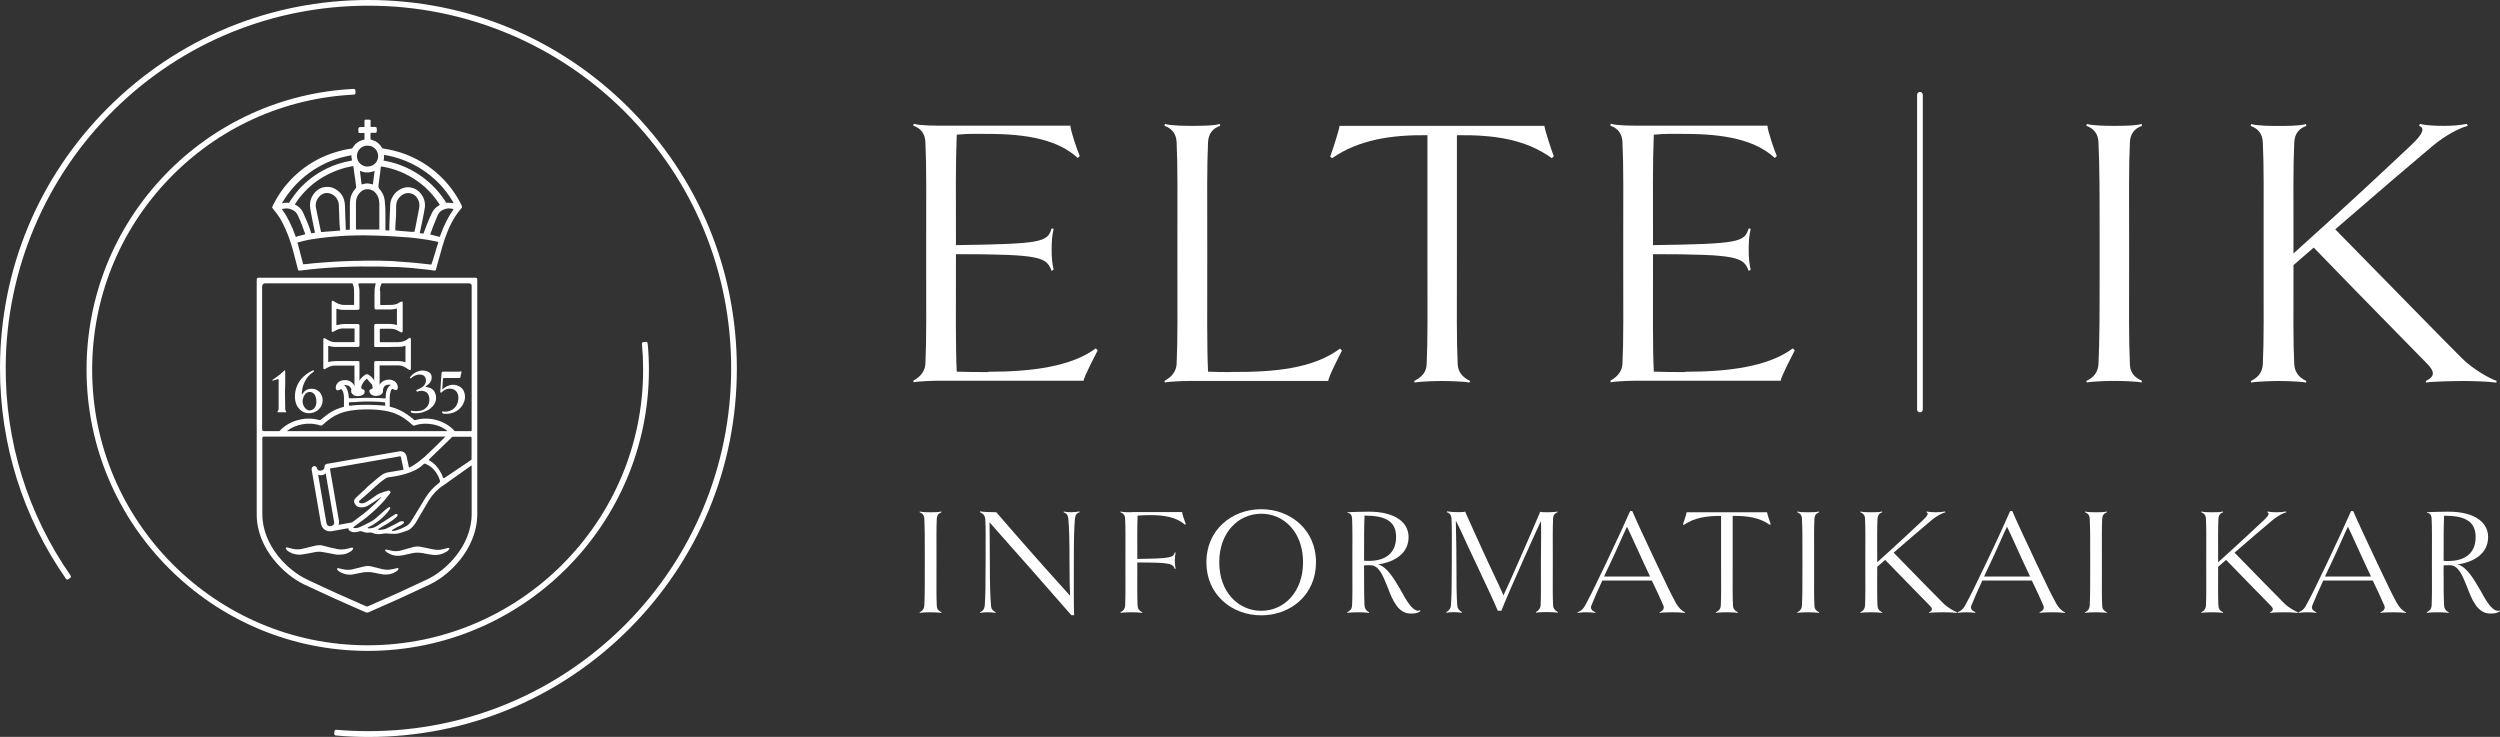 <?xml version="1.0" encoding="UTF-8"?><svg xmlns="http://www.w3.org/2000/svg" viewBox="0 0 254.46 75"><rect x="0" y="0" width="254.46" height="75" fill="#333333" stroke="none"/><defs><style>.d{fill:#fff;}</style></defs><g id="a"/><g id="b"><g id="c"><g><path class="d" d="M66.05,37.64c0-.9-.04-1.8-.13-2.69,0-.09-.09-.16-.18-.15l-.25,.02c-.09,0-.15,.09-.15,.18,.08,.87,.12,1.76,.12,2.64,0,15.46-12.58,28.04-28.04,28.04s-28.04-12.58-28.04-28.04c0-7.28,2.77-14.17,7.81-19.42,4.98-5.19,11.67-8.24,18.84-8.59,.09,0,.16-.08,.15-.17v-.25c-.01-.09-.09-.16-.18-.16-7.31,.36-14.14,3.47-19.22,8.76-5.14,5.35-7.97,12.39-7.97,19.82,0,15.78,12.84,28.62,28.62,28.62s28.62-12.84,28.62-28.62Z"/><path class="d" d="M37.5,0C27.48,0,18.07,3.9,10.98,10.98,3.9,18.07,0,27.48,0,37.5c0,7.72,2.32,15.12,6.72,21.42,.05,.08,.16,.09,.23,.04l.2-.14c.07-.05,.09-.15,.04-.23C2.82,52.32,.53,44.95,.58,37.27c.06-9.86,4.09-19.32,11.14-26.2C18.66,4.29,27.81,.57,37.53,.58c9.79,0,19.16,3.89,26.08,10.81,7,7,10.85,16.33,10.81,26.24-.03,9.76-3.91,19.08-10.81,25.98-6.97,6.97-16.25,10.81-26.11,10.81-1.09,0-2.19-.05-3.28-.14-.09,0-.17,.06-.18,.15l-.02,.25c0,.09,.06,.17,.15,.18,1.1,.1,2.22,.15,3.33,.15,10.02,0,19.43-3.9,26.52-10.98,7.08-7.08,10.98-16.5,10.98-26.52s-3.9-19.43-10.98-26.52C56.93,3.9,47.52,0,37.5,0Z"/><path class="d" d="M37.04,14.22s-.07,.02-.11,.03c-.05,.01-.1,.03-.14,.04-.33,.11-.62,.33-.8,.61-.04,.04-.06,.07-.07,.11-.04,.07-.11,.12-.19,.12-.05,0-.09,.02-.13,.02-.04,0-.08,.02-.13,.02-.34,.05-.7,.14-1.12,.26-1.64,.46-3.16,1.32-4.39,2.5-.87,.83-1.59,1.8-2.14,2.9-.02,.03-.03,.07-.05,.1-.01,.03-.03,.07-.04,.09-.04,.06-.03,.14,.02,.19,.04,.05,.08,.09,.11,.13l.1,.13c.14,.17,.32,.39,.47,.64,.14,.21,.27,.45,.41,.74,.37,.76,.64,1.47,.84,2.15,.1,.31,.18,.63,.26,.94,.04,.14,.07,.28,.11,.42,.05,.18,.09,.36,.14,.54,.05,.18,.09,.36,.14,.55,.02,.05,.05,.09,.13,.1l.94-.11c.2-.03,.38-.05,.58-.06l.47-.05c.2-.02,.41-.03,.63-.05l.72-.05c.31-.02,.61-.03,.89-.05h.04c.26-.02,.51-.03,.77-.03,.78-.02,1.6-.04,2.38-.02,.24,0,.48,0,.73,0,.33,0,.66,.01,.98,.03,.16,0,.33,.01,.49,.02,.07,0,.13,0,.2,0,.07,0,.13,0,.2,0l.77,.05,.81,.06c.14,.02,.28,.03,.43,.05l.9,.09,.83,.11h.05s.06-.03,.08-.05c.03-.03,.03-.06,.03-.08,.04-.14,.08-.28,.11-.42,.04-.14,.08-.28,.12-.43l.02-.06c.03-.11,.05-.22,.09-.32,0-.04,.02-.07,.03-.1,.01-.04,.02-.07,.03-.11,.15-.56,.31-1.13,.5-1.68,.19-.55,.4-1.07,.66-1.57,.28-.55,.6-1.03,.97-1.46l.03-.03c.1-.08,.1-.21,.05-.3v-.02c-1.43-2.95-4.21-5.08-7.45-5.7-.17-.03-.35-.06-.53-.09h-.01c-.06,0-.11-.04-.13-.09v-.02h-.02s0-.03-.02-.04c-.2-.35-.54-.61-.96-.72-.04-.01-.08-.03-.13-.04v-.02s-.02-.03-.02-.03c-.02-.2-.02-.39,0-.58v-.04h.01l.02-.02s.03,0,.04,0h.25s.07,0,.1,0c.03,0,.06,0,.09,0,.06,0,.1-.05,.1-.09l.02-.08c.02-.11,0-.2-.01-.3h0c0-.07-.04-.1-.09-.11-.04-.02-.08-.02-.11-.02h-.27s-.09,0-.13,0l-.02-.02s0-.03,0-.04v-.61l-.02-.02s-.04-.05-.09-.05h-.38c-.06,0-.13,.01-.13,.12v.56h0s0,.04-.01,.06h-.01s-.03,.01-.04,.01h-.25c-.06,0-.14,0-.2,.02-.04,0-.1,.06-.1,.09-.03,.13-.03,.28,0,.42,.01,.02,.04,.08,.11,.08h.48s.02,0,.02,0v.64s-.01,.02-.02,.03Zm-.28,5.27c.13-.11,.28-.19,.46-.22,.05,0,.11-.01,.17-.01,.1,0,.22,.01,.32,.04,.14,.04,.27,.11,.38,.2,.24,.21,.42,.51,.47,.81,.03,.15,.05,.3,.05,.46v2.59s0,0-.02,0h-2.36s0,0,0-.02v-2.71c0-.17,.02-.31,.06-.43,.07-.26,.24-.52,.47-.72Zm-.13-2.1c.1,.04,.19,.07,.31,.11,.34,.09,.71,.07,1.06-.06l.13-.04c-.03,.16-.05,.3-.06,.45-.02,.21-.05,.43-.08,.65,0,.09-.01,.17-.03,.27l-.43-.09s-.1-.01-.15-.01-.11,0-.17,.01l-.35,.08s-.03,0-.05,0h-.01l-.08-.65c-.02-.22-.05-.44-.08-.66,0-.02,0-.04,0-.05Zm-.68-.47h.01s0,0,.01,.02v.06c.03,.1,.04,.21,.05,.32,.01,.1,.02,.19,.04,.3,.02,.11,.03,.22,.05,.33,.02,.11,.03,.22,.05,.33l.09,.76s0,.09-.03,.12h-.01s-.04,.06-.07,.09c-.28,.31-.46,.71-.5,1.13-.03,.2-.03,.39-.03,.59v2.41l-.4,.02s-.02-.01-.02-.07c0-.06,0-.1,0-.16l-.05-1.27c0-.34-.02-.68-.03-1.02-.02-.18-.03-.33-.08-.5-.08-.33-.26-.63-.5-.84-.12-.12-.28-.24-.44-.32-.28-.16-.61-.22-.93-.19-.44,.03-.84,.24-1.13,.59-.23,.26-.38,.56-.44,.87-.04,.21-.05,.4-.03,.56,.02,.2,.05,.41,.09,.6,.12,.66,.26,1.33,.4,1.98h0v.02l.02,.02h-.01s-.04,.03-.07,.03l-.28,.05h-.03s-.04-.1-.05-.16c-.18-.57-.42-1.16-.72-1.82l-.14-.28c-.15-.26-.39-.49-.67-.63l-.05-.03s-.03-.03-.04-.02c0,0,0,0,.02-.03,.58-.92,1.35-1.73,2.22-2.35,.89-.63,1.87-1.08,2.91-1.36,.24-.06,.52-.12,.82-.17Zm-1.33,6.39v.14s0,.02-.03,.02l-1.9,.15s0,0-.01-.02c0,0,0-.02-.01-.04,0-.02,0-.04-.02-.06l-.06-.28c-.12-.55-.23-1.08-.34-1.62-.02-.08-.03-.17-.05-.25-.02-.08-.03-.16-.05-.24-.07-.41,.07-.83,.39-1.14,.07-.08,.16-.14,.26-.2,.21-.13,.49-.16,.74-.09,.45,.12,.79,.46,.91,.93,.03,.1,.04,.22,.04,.32,.02,.4,.03,.81,.05,1.39,0,.22,.03,.61,.06,.98Zm1.19-6.97h0Zm-7.11,4.34c1.41-2.43,3.78-4.17,6.5-4.76,.12-.03,.26-.06,.4-.09,.03,0,.06-.01,.09-.01,.03,0,.05,0,.08-.01v.03c0,.15,.02,.3,.05,.43v.07s-.04,0-.06,.01c-.03,0-.06,0-.08,.02-.81,.14-1.6,.39-2.33,.74-1.16,.55-2.16,1.3-2.99,2.24-.27,.32-.53,.66-.8,1.07-.03,.06-.08,.14-.12,.19v.02s-.04,.02-.06,.02l-.18-.02h0c-.15,0-.32,0-.48,.07v-.02Zm1.49,3.42s-.02,0-.04,.01c-.02,0-.03,0-.05,.01h0s0-.02,0-.03c0-.02,0-.04-.02-.05-.15-.45-.35-.92-.62-1.48-.19-.39-.43-.8-.72-1.2l-.04-.08h0c.29-.08,.55-.09,.8-.02,.09,.03,.19,.07,.3,.12,.22,.1,.39,.28,.49,.49,.17,.36,.34,.73,.47,1.11,.05,.13,.09,.26,.14,.38,.05,.13,.09,.25,.14,.38,.01,.03,.02,.06,.03,.09-.03,.02-.05,.03-.08,.04l-.79,.2Zm14.42,.58l-.04,.13c-.06,.18-.12,.35-.17,.54-.03,.11-.06,.22-.1,.34-.03,.11-.07,.22-.1,.34l-.28,.87h0c-.02,.05-.08,.03-.13,.02l-1.36-.15c-.11,0-.22-.02-.33-.03-.11-.01-.22-.02-.33-.03l-1.53-.11-.14-.02c-.17,0-.35-.01-.52-.02-.34-.01-.7-.03-1.04-.03-.22,0-.44,0-.67,0-.22,0-.44,0-.67,0h0c-.28,0-.55,.01-.82,.02-.27,0-.54,0-.82,.02-.28,0-.56,.02-.83,.03l-.89,.05c-.26,.02-.51,.03-.75,.05l-1.11,.09-.57,.06-.52,.05s-.04,0-.04-.02c-.01-.04-.03-.1-.04-.16-.07-.25-.13-.51-.2-.77-.09-.35-.19-.7-.28-1.07-.03-.06-.04-.11-.06-.16,0,0,0,0,0-.02l.11-.04c.32-.09,.62-.17,.93-.23,.24-.05,.49-.09,.73-.12,.13-.02,.26-.04,.39-.06,.11-.02,.22-.03,.33-.04,.11-.01,.22-.02,.33-.04,.27-.03,.56-.06,.86-.09,.09,0,.17-.01,.26-.02,.08,0,.17,0,.26-.02,.09,0,.19-.01,.28-.02,.1,0,.19,0,.28-.02,.67-.03,1.35-.05,2.04-.05,.42,0,.83,.01,1.24,.03,.21,0,.42,.01,.63,.02,.22,0,.44,.01,.66,.03,.11,0,.21,.01,.32,.02l1.75,.12c.26,.02,.51,.05,.75,.08,.35,.05,.7,.09,1.05,.15h.03c.31,.07,.62,.12,.92,.18,.04,0,.07,.02,.1,.03,.03,.01,.06,.02,.1,.03,0,.02-.01,.04-.01,.05Zm-2.45-1.09h-.11c-.09,.01-.16,.01-.26,0l-1.51-.13h-.04v-.06c0-.24,0-.47,.02-.7,0-.09,.01-.17,.02-.26,0-.08,0-.17,.02-.25h0c.02-.39,.02-.77,.02-1.14,0-.11,.01-.2,.03-.31v-.04c.02-.12,.06-.24,.12-.35,.12-.21,.3-.4,.5-.53,.44-.28,1.03-.2,1.37,.17,.17,.21,.28,.43,.33,.66,.03,.18,.03,.34,0,.5-.03,.14-.06,.28-.08,.42-.03,.14-.05,.27-.08,.41-.04,.21-.08,.41-.12,.62-.04,.21-.08,.41-.12,.62l-.08,.33v.02Zm4-2.27s-.02,.03-.04,.05c-.23,.32-.45,.68-.65,1.08-.23,.45-.45,.95-.65,1.5,0,.03-.02,.05-.03,.08-.01,.02-.02,.05-.03,.07h-.04l-.88-.22h-.05s0-.04,.01-.05c0,0,0-.02,.01-.04,.18-.53,.41-1.11,.7-1.78,.02-.05,.05-.1,.07-.15,.01-.02,.02-.04,.03-.06,.1-.19,.25-.34,.44-.42,.26-.14,.53-.19,.79-.16h.02c.09,.02,.19,.03,.28,.06h0v.03Zm-7.1-5.03s0-.04,0-.05c.01-.07,.03-.17,.03-.27,0-.03,0-.06,0-.09,0-.04,0-.07,0-.11,0,0,0,0,.02,0,.15,.03,.32,.06,.5,.09,1.13,.24,2.25,.7,3.25,1.33,1.33,.84,2.45,1.99,3.23,3.33,.01,.04,.04,.08,.06,.11,0,.01,.02,.03,.02,.04v.02s0,0,0,0c-.15-.04-.31-.05-.47-.05-.05,0-.1,0-.15,0h-.08s-.05,0-.06-.02h0l-.02-.03c-1.28-2.06-3.38-3.56-5.73-4.12-.09-.02-.19-.04-.29-.06-.1-.02-.19-.04-.28-.06h-.05s0-.03,0-.04Zm-.54,2.72s0-.06,0-.09c.03-.26,.06-.51,.09-.75l.09-.64c0-.06,.02-.13,.02-.19l.02-.18s.01-.07,.02-.11c0-.03,0-.06,.02-.1,.06,0,.14,0,.24,.03,.28,.05,.56,.11,.81,.18,1.28,.37,2.43,1,3.43,1.89,.53,.49,.96,.98,1.31,1.5,.04,.06,.09,.12,.12,.18l.04,.06s.04,.06,.04,.06c0,0-.04,.03-.07,.05l-.04,.02c-.31,.18-.56,.45-.7,.76-.09,.18-.17,.35-.25,.54-.2,.45-.37,.92-.54,1.37-.01,.05-.04,.13-.07,.19h0l-.38-.06h0s.02-.08,.03-.13c.01-.06,.03-.12,.04-.18,.12-.56,.25-1.13,.35-1.7l.09-.51c.08-.47-.02-.94-.28-1.33-.11-.17-.22-.3-.33-.39-.23-.22-.55-.36-.89-.41-.34-.05-.7,.03-1.01,.21-.46,.24-.8,.68-.95,1.2-.03,.12-.05,.21-.05,.32,0,.14-.01,.28-.02,.42,0,.14,0,.27-.02,.41l-.05,1.34c0,.07,0,.13,0,.2,0,.07,0,.11,0,.18,0,0,0,.09-.01,.11h-.04l-.35-.02s0,0,0-.02v-1.46c0-.41,0-.83-.05-1.26,0-.22-.03-.42-.09-.63-.1-.34-.27-.63-.49-.85l-.03-.03s-.03-.05-.03-.08c0-.03,0-.05,0-.08Zm-1.13-4.19c.16,0,.33,.03,.47,.09l.03,.02s.05,.02,.08,.04c.51,.31,.67,.97,.37,1.46-.12,.2-.28,.34-.48,.42-.15,.07-.31,.1-.48,.1-.09,0-.16,0-.25-.03-.24-.07-.45-.21-.61-.42-.09-.14-.14-.25-.16-.36-.02-.09-.03-.18-.03-.27,0-.58,.48-1.05,1.06-1.05Z"/><path class="d" d="M34.97,57.95s-.07-.02-.1-.02c-.03,0-.07-.02-.1-.02l-.33-.08h-.06s-.08,.04-.08,.08h0v.03c.06,.08,.11,.15,.19,.2,.12,.09,.23,.15,.35,.19,.25,.11,.51,.16,.78,.16,.09,0,.18,0,.27-.02,.25-.05,.48-.09,.7-.14,.05,0,.11-.02,.16-.03,.11-.02,.23-.05,.36-.06,.32-.03,.6-.02,.84,.03,.14,.03,.27,.06,.41,.08,.13,.03,.27,.05,.41,.08,.16,.03,.3,.05,.46,.05,.19,0,.36-.03,.53-.06,.19-.04,.37-.12,.55-.24,.09-.06,.15-.11,.19-.16,.02-.02,.02-.04,.03-.06l.02-.02v-.12h-.09c-.09,.01-.21,.04-.34,.08-.15,.03-.3,.06-.46,.08-.24,.03-.48,.01-.72-.04l-1.23-.31c-.16-.03-.34-.03-.51,0-.13,.02-.25,.05-.37,.08-.15,.04-.3,.08-.45,.11-.15,.04-.3,.08-.46,.12-.3,.07-.62,.08-.94,.02Z"/><path class="d" d="M29.14,55.94c.08,.08,.16,.16,.26,.21,.21,.13,.44,.22,.68,.27,.22,.04,.38,.05,.55,.03,.14-.01,.27-.04,.4-.06,.07-.01,.13-.02,.2-.03,.29-.06,.58-.12,.87-.17,.2-.03,.38-.04,.54-.03,.17,.02,.34,.05,.5,.08,.15,.03,.31,.06,.46,.09,.12,.02,.25,.05,.38,.07,.14,.04,.3,.06,.48,.06,.14,0,.29-.01,.44-.03h.05c.27-.05,.52-.15,.77-.32,.06-.05,.13-.1,.17-.16,.02-.02,.02-.04,.03-.06l.02-.02v-.08l-.02-.02s-.03-.03-.07-.03c-.05,0-.1,0-.15,.02-.2,.06-.4,.11-.61,.14-.24,.04-.48,.04-.71,0l-.13-.03c-.25-.05-.51-.11-.76-.17-.18-.05-.43-.12-.67-.17-.17-.05-.35-.05-.55-.02-.17,.03-.34,.06-.51,.11-.3,.08-.62,.15-.95,.23-.34,.09-.72,.09-1.06,0-.16-.05-.31-.08-.44-.11-.05-.02-.11-.02-.15-.02-.02,0-.07,0-.07,.08v.02s.04,.07,.06,.09Z"/><path class="d" d="M39.19,56.03s.01,.02,.02,.03c.06,.07,.14,.14,.23,.2,.11,.06,.22,.12,.34,.17,.22,.09,.45,.14,.71,.14,.07,0,.15,0,.22-.01,.05,0,.1-.02,.14-.02,.05,0,.1-.02,.15-.02,.15-.03,.3-.07,.45-.1,.15-.03,.3-.07,.45-.1,.34-.08,.71-.09,1.09-.03,.17,.04,.33,.07,.5,.1,.08,.01,.16,.03,.24,.04h.04c.17,.04,.33,.06,.51,.06s.33-.02,.5-.06c.21-.04,.44-.14,.68-.28,.09-.06,.17-.13,.26-.24h.01v-.02s.02-.02,.02-.04v-.02s-.04-.06-.08-.06c-.05,0-.1,0-.15,.02-.25,.08-.48,.12-.71,.17-.13,.01-.28,.01-.43,0-.21-.03-.43-.06-.62-.11l-.86-.18c-.32-.07-.63-.06-.91,.03-.15,.04-.29,.08-.43,.12-.14,.04-.28,.08-.43,.12-.17,.06-.36,.1-.56,.14-.19,.03-.39,.03-.58,0l-.52-.11c-.06-.02-.13-.03-.2-.03-.05,0-.08,.04-.08,.08v.03l.02,.02Z"/><path class="d" d="M30.36,41.49c.26,.37,.66,.58,1.1,.57,.31,0,.61-.11,.86-.29,.32-.23,.51-.6,.52-1,0-.2-.03-.4-.12-.57-.09-.21-.26-.4-.48-.51-.21-.11-.46-.14-.71-.11-.28,.03-.54,.2-.69,.44-.02,.04-.06,.06-.08,.09-.01,.01-.03,.02-.05,.02,0-.04,0-.06,0-.09,.02-.2,.05-.41,.09-.61,.11-.41,.31-.81,.58-1.13,.12-.15,.29-.29,.46-.4l.08-.06,.02-.02s.03-.08,0-.11c-.02-.02-.03-.02-.05-.02s-.05,0-.06,.02c-.44,.2-.83,.48-1.15,.84-.52,.61-.75,1.41-.63,2.21,.05,.26,.14,.51,.29,.72Zm.46-.83c.03-.17,.09-.34,.2-.48,.05-.08,.11-.14,.17-.18,.21-.15,.51-.14,.71,.03,.09,.08,.17,.18,.21,.31,.06,.15,.09,.29,.09,.44v.08c.02,.17-.03,.35-.08,.48-.05,.11-.11,.2-.2,.28-.11,.09-.23,.14-.37,.15-.15,.02-.29-.05-.4-.14-.06-.05-.11-.11-.15-.17-.11-.15-.18-.34-.2-.54,0-.08,0-.17,.02-.26Z"/><path class="d" d="M27.76,38.75s.05-.02,.06-.02l.38-.12,.09-.03s.05,.02,.05,.03c.02,.06,.02,.11,.02,.17v2.84c0,.09-.05,.18-.11,.26,0,.01-.01,.02-.02,.03,0,.03,.03,.05,.05,.05h.83s.04-.03,.03-.05c0-.02-.02-.03-.03-.05-.06-.06-.08-.14-.08-.21v-.05c0-.44-.02-.87-.02-1.32v-.55c.02-.4,.02-.78,.02-1.18v-.75s-.02-.05-.02-.08c0-.02-.03-.03-.05-.02-.05,.03-.08,.08-.12,.11-.12,.09-.23,.21-.35,.31-.15,.11-.31,.23-.46,.34-.09,.06-.17,.12-.26,.18l-.05,.05s.02,.06,.03,.06Z"/><path class="d" d="M44.87,39.96s.05,.02,.09-.02l.08-.08c.14-.14,.31-.23,.51-.28,.14-.03,.29-.03,.44,0,.29,.05,.52,.26,.61,.54,.03,.08,.05,.17,.05,.26,.02,.15,0,.31-.03,.46-.09,.48-.44,.86-.9,1-.2,.06-.41,.08-.61,.05l-.09-.02s-.03,.03-.03,.05c.02,.03,.02,.06,.03,.11l.05,.05s.05,.02,.06,.02c.26,.03,.51,.03,.75-.03,.54-.11,1-.46,1.26-.95,.2-.37,.25-.8,.11-1.2-.08-.25-.25-.46-.48-.58-.31-.18-.69-.23-1.04-.12-.18,.05-.35,.14-.51,.26-.05,.03-.08,.06-.11,.09l-.03,.03s-.07,.04-.06-.03c.01-.23,.05-.69,.06-.95,0-.03,0-.06,.02-.09,.02-.03,.05-.06,.08-.06h1.62s.06,0,.06-.09c.03-.17,.06-.32,.11-.48v-.02c.02-.06-.02-.08-.06-.08-.12,.03-.25,.03-.37,.03h-1.35c-.25,0-.23,0-.25,.23-.03,.2-.03,.38-.05,.58l-.06,1c0,.1-.02,.15-.02,.23,0,.05,.02,.08,.06,.09Z"/><path class="d" d="M41.76,38.49s.05,.03,.06,.02l.17-.14c.11-.08,.21-.14,.34-.18,.21-.08,.43-.09,.64-.03,.2,.05,.35,.23,.37,.43,.05,.23-.02,.46-.17,.63-.06,.08-.12,.14-.2,.18-.12,.09-.25,.15-.38,.21l-.18,.08s-.05,.05-.03,.08c.02,.02,.02,.05,.03,.06,.02,.03,.06,.05,.09,.03,.06-.03,.12-.05,.18-.06,.14-.03,.26-.03,.4,0,.25,.03,.46,.2,.55,.43,.03,.08,.05,.17,.06,.25,.02,.12,.02,.26,0,.38-.03,.32-.21,.61-.49,.78-.09,.06-.2,.11-.31,.14-.28,.08-.58,.09-.87,.05l-.18-.03s-.02,.02-.02,.03v.09s.02,.08,.06,.08l.23,.05c.29,.03,.6,0,.89-.08,.25-.08,.49-.18,.71-.32,.18-.14,.35-.29,.48-.49,.21-.32,.26-.74,.12-1.1-.06-.21-.21-.4-.41-.51-.09-.06-.21-.09-.32-.12-.08-.02-.17-.05-.25-.06l-.02-.02v-.02l.14-.09c.12-.08,.21-.18,.31-.29,.14-.18,.2-.41,.17-.64-.02-.17-.11-.32-.25-.41-.08-.05-.15-.09-.25-.12-.25-.08-.52-.09-.77-.02-.37,.09-.69,.32-.92,.63-.03,.05-.03,.08,.02,.12Z"/><path class="d" d="M26.13,28.48v23.88c0,3.54,2.89,6.21,4.83,7.13,2.61,1.23,3.68,1.7,5.46,2.48l.82,.36c.08,.03,.17,.03,.25,0l.61-.27c2.14-.94,2.8-1.23,5.65-2.57,1.41-.66,3.31-2.25,4.25-4.45,.36-.83,.58-1.75,.58-2.74V28.42c0-.09-.07-.15-.15-.15H26.28c-.09,0-.15,.07-.15,.21Zm21.87,16.1v2.18s-.04,.04-.04,.05c-.12,.08-.48,.34-.6,.41l-2.08,1.4-.09,.06s-.03,.02-.07-.03-.06-.11-.08-.17c-.06-.17-.09-.25-.19-.4-.27-.5-.61-.9-1.1-1.18-.1-.06-.15-.06,.03-.25l2.27-2.2h1.84c.06,0,.11,.05,.11,.11v.02Zm-6.96,8.51c-.05-.04-.11-.05-.17-.04-.07,0-.13,.03-.19,.05l-.47,.26-.84,.42c-.2,.1-.41,.13-.63,.15h-.22s-.03-.03-.03-.03c-.01-.05,.04-.07,.04-.07,.31-.18,.6-.37,.91-.54,.15-.1,.31-.19,.46-.3,.14-.09,.26-.2,.38-.3,.08-.07,.15-.14,.19-.23,.01-.03,.01-.07-.02-.1-.05-.06-.14-.07-.2-.03-.08,.06-.15,.1-.23,.14l-1.57,1.01c-.09,.06-.2,.12-.29,.17-.2,.1-.61,.18-.73,.1-.04-.03,.03-.07,.06-.09,.16-.08,.31-.16,.47-.24,.21-.14,.34-.24,.46-.32,.17-.11,.31-.24,.46-.37,.27-.24,.51-.5,.71-.78,.06-.07,.08-.12,.12-.19,.01-.03,.03-.1,0-.11-.05-.04-.12-.04-.18,0-.08,.06-.15,.11-.23,.17l-1.01,.89c-.06,.05-.12,.09-.18,.15-.15,.13-.37,.25-.54,.33l-.68,.34c-.29,.13-.42,.18-.5,.2s-.22,.03-.32,.02c-.03,0-.07-.01-.1-.02,0,0-.02-.03,0-.05,.01-.03,.04-.05,.06-.07l.37-.28c.34-.23,.66-.47,.98-.73,.64-.52,1.22-1.08,1.76-1.68,.12-.14,.11-.14,.23-.29,.13-.16,.33-.42,.33-.42,.13-.16-.03-.29-.16-.28-.03,0-.59,.17-.88,.28-.35,.15-.61,.4-1.01,.66-.11,.07-.41,.26-.53,.3-.42,.17-.72-.05-.52-.22,0,0,.51-.45,.7-.61,.29-.22,1.05-1.02,1.8-1.55,.24-.17,.33-.2,.59-.23,1.27-.16,2.32-.52,2.88-.89,.14-.09,.27-.18,.39-.29,.06-.05,.12-.11,.18-.16,.03-.04,.09-.04,.15-.01,.05,.01,.1,.04,.14,.05,.36,.18,.66,.42,.9,.76,.17,.23,.31,.49,.4,.76,.02,.03,.04,.08,.04,.11q.05,.17-.09,.27c-.55,.41-1.02,.93-1.39,1.52-.17,.28-.34,.57-.51,.85l-.71,1.16-.18,.29c-.17,.28-.38,.52-.68,.64-.2,.08-.32,.18-.53,.24-.13,.04-.27,.09-.41,.14-.06,.02-.35,.08-.39,0-.02-.04,.06-.07,.09-.09,.23-.12,.49-.3,.73-.4,.19-.09,.25-.14,.37-.24,.05-.07,.08-.14,.03-.19Zm-6.53-.03l-.93-5.37,7.15-1.25s.06,.02,.07,.06l.28,1.3c-.1,.03-.2,.05-.28,.06-.29,.05-1.23,.2-1.38,.23-.29,.07-.4,.16-.51,.22-.36,.22-1.05,.87-1.39,1.13-.11,.09-.32,.33-.43,.42-.34,.31-.88,.81-.96,.9-.18,.25-.06,.5,.14,.71s.57,.17,.62,.17c.15-.01,.27-.04,.42-.1,.2-.08,1.08-.68,1.31-.83l.12-.08c.05-.04,.08,0,.03,.04-.04,.04-.08,.08-.08,.08l-.08,.08c-.27,.29-.55,.56-.84,.81-.45,.42-.94,.8-1.44,1.16-.16,.13-.33,.25-.49,.37l-1.38,.25c.04-.09,.07-.24,.04-.36Zm-.58,.34c-.06,.08-.14,.13-.23,.15h-.05c-.2,.04-.38-.09-.42-.29l-.85-4.95c.06,.04,.13,.06,.2,.06,.05,0,.1,0,.15,0,.16-.02,.32-.08,.42-.2l.86,4.97c.02,.09,0,.19-.06,.27Zm2.04-13.18c.24,.11,.59,.16,.89,0,.16-.07,.26-.19,.26-.37,0-.08-.03-.14-.11-.19l-.16-.07c-.05-.02-.09-.1-.08-.19,0-.04,.03-.12,.05-.17,.11-.27,.28-.51,.52-.69h0l.52,.61c.03,.07,.04,.14,.06,.22,.03,.1-.01,.18-.08,.21-.01,0-.02,0-.03,.01-.01,0-.1,.04-.11,.05-.1,.06-.13,.15-.09,.26,.03,.11,.1,.2,.21,.28,.31,.18,.66,.14,.93,0,.03-.02,.09-.05,.12-.09,.07-.07,.11-.14,.11-.24,0-.04,0-.07,0-.1,0-.02,0-.04,0-.06,0-.07,.03-.14,.06-.21,.04-.12,.11-.2,.23-.26,.14-.07,.29-.09,.47-.05,.01,0,.03,0,.04,0v.03c-.12,.04-.2,.13-.28,.25-.02,.03-.04,.05-.05,.08-.01,.03-.02,.05-.04,.08-.08,.17-.13,.36-.14,.56,0,.11-.02,.26-.02,.38h-.09c-.43-.03-.79-.05-1.18-.05-.23,0-.47-.01-.7-.01h-.04l-1.1,.04s-.5,.01-.56,.01c-.06,0-.07-.03-.07-.05,0-.07-.01-.15-.02-.21-.02-.14-.05-.28-.08-.43l-.02-.05c-.03-.08-.05-.17-.09-.24-.06-.15-.17-.28-.31-.36,.15-.02,.29,0,.42,.04,.17,.07,.34,.23,.35,.39,0,.14-.02,.13-.02,.23,0,.17,.19,.3,.25,.33Zm3.26,.95c0,.11-.01,.13-.11,.12s-.43-.04-.62-.05c-.83-.05-1.25-.05-1.8-.03-.64,.02-1.02,.08-1.02,.08h-.12s-.05-.07-.05-.13c0-.06,0-.12,0-.17,0-.03,.02-.04,.05-.04s.62-.03,.62-.03c.09,0,.18-.01,.27-.02,.19-.01,.25-.02,.63-.03,.57,0,1.13,0,1.42,.02,.29,.02,.64,.06,.64,.06,.06,0,.06,.03,.06,.03,0,0,0,.17,0,.2Zm-1.85,.5c2.7,0,3.55,.73,4.24,1.27,.13,.1,.24,.22,.37,.32,.06,.06,.12,.08,.24,.04,1.16-.4,2.59-.08,3.32,.58-2.97,0-13.2,0-16.34,0,.78-.67,2.21-.98,3.37-.58,.11,.03,.17,.02,.24-.04,.12-.1,.24-.21,.37-.32,.67-.53,1.49-1.27,4.19-1.27Zm1.28-12.1c0-.18,.03-.36,.09-.51,0-.02,.02-.04,.03-.06,0-.02,.01-.03,.02-.05h0c.02-.05,.04-.1,.05-.11h8.92c.13,0,.24,.11,.24,.24v14.69c0,.1-.03,.11-.17,.11h-1.56c-.9-1.03-2.52-1.55-4.01-1.12-.05,.01-.1,0-.13-.03-.06-.05-.12-.11-.18-.16-.56-.43-1.14-.89-2.29-1.18,0-.04,0-.08,0-.09v-.88c0-.18,.03-.38,.09-.56,.01-.07,.04-.14,.08-.2,0,0,.02-.02,.03-.04,0,0,.01-.02,.02-.02,.01-.02,.06-.03,.08-.02l.09,.04s.08,.05,.11,.06c.03,.02,.07,.02,.11,.02,.12,0,.21-.08,.21-.21,0-.09,0-.18-.03-.28-.07-.23-.23-.4-.43-.48-.24-.11-.53-.12-.82-.03-.23,.07-.44,.23-.55,.43-.02,.02,0,.05-.02,.07v-2.01s1.95,0,1.95,0c.33,0,.57,.15,.79,.28,.06,.05,.13,.09,.19,.12,.02,.01,.12,.08,.15,.08,.03,0,.06-.02,.07-.03,.03-.03,.03-.07,.03-.08v-.15c.02-.86,0-2.35,0-2.93v-.02s-.05-.06-.07-.07c-.02,0-.05-.01-.1,.01,0,0-.2,.15-.23,.17-.21,.14-.45,.22-.73,.24-.15,.02-.3,.02-.45,.02h-1.23c-.05,0-.24,0-.29,0-.06,0-.06-.07-.06-.13v-1.16c0-.06,.02-.08,.08-.08h1.04c.26,0,.53,.07,.75,.21,.08,.05,.15,.08,.24,.13l.06,.03h.03s.1,0,.12-.06c.01-.04,.01-.14,.01-.16v-2.83c0-.08-.06-.1-.1-.09-.02,0-.08,.02-.08,.02-.08,.03-.16,.08-.24,.13-.2,.13-.44,.17-.68,.19-.23,.01-.46,.01-.69,.01,0,0-.35,0-.43,0s-.07-.03-.07-.1v-1.35Zm-2.15-.66s-.01-.04-.01-.07h1.74s-.01,.09-.02,.12c-.06,.21-.1,.46-.1,.83v1.55s0,.08,.04,.12c.04,.04,.1,.04,.2,.04h1.23c.14,.01,.3,0,.47-.03,.1-.01,.17-.03,.26-.06,.02,0,.03,0,.05,0,.01,0,.02,0,.03,0h0v1.66s-.02,0-.04,0c-.01,0-.03,0-.05-.01-.21-.06-.41-.09-.63-.09h-1.41c-.17,.02-.18,.05-.18,.24v2.01c0,.06,.05,.1,.1,.1h1.27l1.06-.02c.2,.01,.41-.01,.63-.08,.04-.01,.06-.02,.08-.03,.03-.01,.04,0,.04,.02,0,.03,0,.06,0,.09v1.55s-.01,.02-.02,.01c-.01,0-.03,0-.04-.01h-.02c-.2-.07-.42-.1-.65-.1h-2.16s-.07,0-.12,0c-.11,0-.17,.06-.17,.12,0,.05,0,.1,0,.17v1.77s-.03-.12-.07-.2c-.05-.1-.3-.34-.47-.45-.11-.1-.29-.09-.4,0-.17,.11-.3,.22-.46,.42-.03,.04-.11,.16-.1,.24v-1.97c0-.06-.07-.1-.11-.1h-2.19c-.14,0-.26,0-.4,.02-.14,0-.28,.02-.44,.08-.02,0-.04,.01-.04-.02v-1.63s.02,0,.03,0c.02,0,.03,0,.05,.01,.08,.03,.18,.04,.26,.06h.03c.07,.02,.17,.04,.27,.04h2.22s.07,0,.11,0c.03,0,.06,0,.09,0,.06,0,.12-.05,.12-.12v-2.1s-.04-.08-.07-.09c-.03-.02-.06-.02-.07-.02h-1.38c-.29,0-.56,.06-.76,.11h-.07v-1.66h.08c.2,.08,.41,.11,.61,.11h1.36c.06,0,.13,0,.21-.02,.03-.02,.09-.05,.09-.11v-1.62c.01-.26-.02-.54-.11-.83Zm-9.8,.17c0-.13,.11-.24,.24-.24h8.9s.03,.03,.05,.06,.02,.04,.03,.07c.07,.17,.1,.33,.1,.48,.01,.14,.01,.27,.01,.41v1.08c0,.08,0,.1-.07,.1h-.9c-.14,0-.26-.02-.39-.05-.19-.04-.37-.12-.54-.22-.04-.02-.07-.04-.1-.07-.03-.02-.07-.05-.1-.06-.03-.03-.07-.03-.08-.03-.05,0-.07,.02-.08,.05-.02,.03-.02,.07-.02,.08v2.95s0,.02,0,.03c.03,.08,.11,.07,.14,.05,0,0,.05-.02,.07-.03l.26-.14c.22-.12,.46-.17,.69-.17h1.1s.07,0,.07,.03c.01,.35,.01,1.13,0,1.31,0,.03-.02,.05-.05,.05h-1.97c-.23,0-.49-.08-.69-.21,0,0-.31-.18-.32-.18-.02,0-.03,0-.05-.01-.07,0-.1,.05-.1,.1v2.97c0,.05,.07,.08,.1,.08,.02,0,.06,0,.09-.02,.09-.04,.18-.09,.27-.15,.24-.13,.48-.19,.71-.19h2v2.11h0s-.02-.05-.03-.08c-.13-.29-.4-.49-.73-.54-.21-.03-.42-.01-.61,.05-.23,.07-.43,.27-.5,.49-.04,.12-.04,.25-.03,.31l.02,.06c.02,.06,.06,.08,.1,.1,.05,.02,.11,.03,.17,0,.01,0,.03-.01,.05-.02,.02,0,.04-.02,.05-.02,.03,0,.05-.02,.07-.03,.02-.01,.03-.02,.05-.03,.05-.01,.07,0,.09,.03,.04,.04,.07,.1,.1,.15,.04,.09,.09,.22,.1,.34,.01,.09,.03,.18,.03,.27v1h0c-1.14,.3-1.67,.77-2.18,1.17-.05,.04-.09,.08-.14,.12-.06,.06-.15,.08-.24,.05-1.48-.4-3.11,.13-4.01,1.14h-1.5c-.24,0-.26-.06-.26-.26v-14.54Zm0,15.54c0-.14,.02-.18,.15-.18h18.48c-.71,.72-1.91,1.88-2.12,2.06-.41,.35-.83,.69-1.27,.94-.1,.06-.21,.12-.32,.16l-.24-1.14c-.06-.35-.39-.58-.74-.52l-7.37,1.27h0c-.14,.02-.25,.14-.25,.28,0,.32-.21,.39-.38,.41-.05,0-.29,.07-.39-.25-.05-.15-.18-.25-.33-.2-.13,.04-.21,.16-.21,.29h0v.03s0,.02,0,.03l.95,5.49c.08,.46,.45,.79,.9,.79,.05,0,.11,0,.16-.01h.05l.08-.02,1.59-.29c.01,.13,.08,.22,.1,.23,.14,.12,.31,.18,.49,.18,.13,0,.28,0,.4-.05l.13-.04c.08-.02,.16-.01,.25,0l.07,.03c.19,.06,.37,.12,.55,.11l.23-.02c.08,0,.16,0,.23,.04,.19,.08,.39,.13,.58,.13,.15,0,.31-.01,.45-.04,.14-.03,.31-.04,.45-.03,.34,.02,.74,.07,1.08,.01,.16-.03,.32-.08,.48-.13l.48-.16c.08-.02,.14-.06,.22-.1,.26-.15,.49-.44,.67-.7l.08-.14c.44-.73,.84-1.45,1.28-2.18,.2-.31,.42-.59,.67-.85,.25-.25,.53-.49,.84-.68l2.7-1.92s.09-.06,.13-.08v4.92c0,3.33-2.69,5.81-4.5,6.67-2.84,1.34-3.82,1.77-5.96,2.71l-.09,.04c-.06,.03-.13,.03-.19,0l-.62-.27c-1.78-.78-2.85-1.25-5.45-2.48-1.81-.86-4.5-3.34-4.5-6.67v-7.67Z"/><path class="d" d="M100.59,37.87c-1.07,0-2.14,0-3.21-.04-.12-2.53-.08-5.82-.08-11.92v-.04c8.79,0,9.18,.32,9.74,1.7l.2-.12c-.16-.75-.2-1.23-.2-2.06s.04-1.35,.2-2.1l-.2-.04c-.44,1.39-.91,1.58-9.74,1.7,0-5.54-.04-8.08,.08-11.24,1.11-.12,2.18-.08,3.17-.08,4,0,7.13,.59,9.15,2.45l.2-.2c-.24-.55-.95-2.61-.95-3.09h-13.18c-.59,0-2.22,0-2.77-.2l-.04,.2c.79,.28,1.19,.83,1.23,1.66,.12,2.53,.08,5.19,.08,11.32s.04,8.71-.08,11.28c-.04,.67-.44,1.27-1.23,1.7l.04,.16c.59-.12,2.14-.16,2.77-.16h14.53c0-.36,1.23-2.69,1.43-3.09l-.2-.2c-2.49,1.86-6.57,2.38-10.93,2.38Z"/><path class="d" d="M125.3,37.87c-.75,0-1.54,0-2.34-.04-.12-2.53-.08-5.86-.08-12.04s-.04-8.79,.08-11.32c.04-.83,.44-1.39,1.23-1.66l-.04-.2c-.51,.2-2.18,.2-2.77,.2s-2.22,0-2.81-.2l-.04,.2c.79,.28,1.19,.83,1.23,1.66,.12,2.53,.08,5.19,.08,11.32s.04,8.71-.08,11.28c-.04,.67-.44,1.27-1.23,1.7l.04,.16c.59-.12,2.14-.16,2.77-.16h13.86c0-.4,1.19-2.69,1.39-3.09l-.2-.2c-2.69,2.02-6.61,2.41-11.09,2.38Z"/><path class="d" d="M149.64,38.78c-.83-.4-1.23-.95-1.27-1.7-.12-2.57-.08-5.07-.08-11.28V13.76c3.8-.04,6.97,.4,9.66,2.34l.2-.2c-.2-.51-.95-2.77-.95-3.09h-20.86c0,.32-.75,2.61-.95,3.13l.2,.16c2.69-1.86,5.94-2.38,9.7-2.34v12.04c0,6.22,.04,8.71-.08,11.28-.04,.79-.44,1.27-1.27,1.7l.04,.16c.55-.12,2.18-.16,2.81-.16s2.22,.04,2.77,.16l.08-.16Z"/><path class="d" d="M171.54,37.87c-1.07,0-2.14,0-3.21-.04-.12-2.53-.08-5.82-.08-11.92v-.04c8.79,0,9.18,.32,9.74,1.7l.2-.12c-.16-.75-.2-1.23-.2-2.06s.04-1.35,.2-2.1l-.2-.04c-.44,1.39-.91,1.58-9.74,1.7,0-5.54-.04-8.08,.08-11.24,1.11-.12,2.18-.08,3.17-.08,4,0,7.13,.59,9.15,2.45l.2-.2c-.24-.55-.95-2.61-.95-3.09h-13.18c-.59,0-2.22,0-2.77-.2l-.04,.2c.79,.28,1.19,.83,1.23,1.66,.12,2.53,.08,5.19,.08,11.32s.04,8.71-.08,11.28c-.04,.67-.44,1.27-1.23,1.7l.04,.16c.59-.12,2.14-.16,2.77-.16h14.53c0-.36,1.23-2.69,1.43-3.09l-.2-.2c-2.49,1.86-6.57,2.38-10.93,2.38Z"/><path class="d" d="M218.02,12.81l-.04-.2c-.51,.2-2.18,.2-2.77,.2s-2.22,0-2.81-.2l-.04,.2c.79,.28,1.19,.83,1.23,1.66,.12,2.53,.12,5.19,.12,11.32s0,8.71-.12,11.28c-.04,.75-.44,1.35-1.23,1.7l.04,.16c.63-.12,2.18-.16,2.81-.16s2.22,.04,2.77,.16l.04-.16c-.51-.28-1.19-.59-1.23-1.7-.12-2.57-.08-5.07-.08-11.28s-.04-8.79,.08-11.32c.04-.83,.44-1.39,1.23-1.66Z"/><path class="d" d="M254.08,38.94l.04-.16c-.75-.28-2.42-1.19-3.56-2.34-2.53-2.53-7.01-7.13-12.87-13.1,4.39-3.8,7.72-6.65,9.94-8.51,1.39-1.15,2.77-1.82,3.56-2.02l-.12-.2c-.75,.16-1.58,.2-2.38,.2s-1.78-.04-2.38-.2l-.08,.2c.59,.2,.44,.79-.79,1.94-2.49,2.34-6.18,5.82-12,11.05v-.2c0-6.02-.04-8.55,.08-11.12,.04-.83,.44-1.39,1.23-1.66l-.04-.2c-.51,.2-2.18,.2-2.77,.2s-2.22,0-2.81-.2l-.04,.2c.79,.28,1.19,.83,1.23,1.66,.12,2.53,.08,5.19,.08,11.32s.04,8.71-.08,11.28c-.04,.75-.44,1.35-1.23,1.7l.04,.16c.63-.12,2.18-.16,2.81-.16s2.22,.04,2.77,.16l.04-.16c-.79-.36-1.19-.95-1.23-1.7-.12-2.34-.08-4.79-.08-10.1l2.06-1.78c5.82,6.02,9.18,9.38,11.6,11.88,.75,.79,.71,1.27-.2,1.7l.04,.16c.63-.12,3.01-.16,3.84-.16,.75,0,2.45,.04,3.29,.16Z"/><path class="d" d="M195.42,41.97c.16,0,.29-.13,.29-.29V9.65c0-.16-.13-.29-.29-.29s-.29,.13-.29,.29V41.68c0,.16,.13,.29,.29,.29Z"/><path class="d" d="M95.83,52.14l-.02-.08c-.2,.08-.85,.08-1.09,.08s-.87,0-1.1-.08l-.02,.08c.31,.11,.47,.33,.48,.65,.05,.99,.05,2.03,.05,4.44s0,3.41-.05,4.42c-.02,.3-.17,.53-.48,.67l.02,.06c.25-.05,.85-.06,1.1-.06s.87,.02,1.09,.06l.02-.06c-.2-.11-.47-.23-.48-.67-.05-1.01-.03-1.99-.03-4.42s-.02-3.45,.03-4.44c.02-.33,.17-.54,.48-.65Z"/><path class="d" d="M109.07,52.14c-.25,0-.56-.02-.79-.08l-.02,.08c.33,.12,.43,.3,.48,.65,.08,.99,.12,2.03,.12,4.44,0,1.89,.02,2.55,.06,3.41-1.44-1.6-2.86-3.17-3.52-3.93-.67-.75-2.2-2.5-4-4.58h-.25c-.48,0-1.02-.02-1.4-.08l-.02,.08c.36,.14,.54,.39,.56,.75,.05,.99,.03,1.94,.03,4.35s-.02,3.41-.09,4.42c-.02,.3-.17,.53-.48,.67l.02,.06c.23-.05,.53-.06,.78-.06,.23,0,.57,.02,.78,.06l.02-.06c-.33-.17-.47-.36-.48-.67-.08-1.01-.12-2-.12-4.42s-.03-3.04-.03-4.07c2.05,2.34,3.43,3.88,3.91,4.42l4.42,5.04h.28c-.05-1.01-.03-2.96-.03-5.4s.03-3.45,.11-4.44c.05-.36,.15-.53,.47-.65l-.02-.08c-.23,.06-.54,.08-.78,.08Z"/><path class="d" d="M115.15,52.14c-.23,0-.87,0-1.09-.08l-.02,.08c.31,.11,.47,.33,.48,.65,.05,.99,.03,2.03,.03,4.44s.02,3.41-.03,4.42c-.02,.3-.17,.53-.48,.67l.02,.06c.25-.05,.96-.06,1.1-.06,.25,0,.87,.02,1.09,.06l.02-.06c-.31-.14-.47-.37-.48-.67-.05-.99-.03-1.99-.03-4.38v-.02c3.45,0,3.6,.12,3.82,.67l.08-.05c-.06-.29-.08-.48-.08-.81s.02-.53,.08-.82l-.08-.02c-.17,.54-.36,.62-3.82,.67,0-2.17-.02-3.17,.03-4.41,.43-.03,.85-.05,1.27-.05,1.41,0,2.67,.19,3.55,.98l.08-.08c-.09-.22-.37-1.02-.37-1.21h-5.17Z"/><path class="d" d="M128.38,51.83c-3.01,0-5.59,2.11-5.59,5.4s2.58,5.4,5.59,5.4,5.57-2.11,5.57-5.4-2.58-5.4-5.57-5.4Zm0,10.34c-2.31,0-4.28-1.88-4.28-4.94s1.97-4.94,4.28-4.94,4.25,1.88,4.25,4.94-1.96,4.94-4.25,4.94Z"/><path class="d" d="M144.38,62.17c-.64,0-1.23-1.04-1.83-2.14-.65-1.1-1.35-2.33-2.28-2.58,1.69-.25,3.1-1.12,3.1-2.79,0-1.4-1.23-2.58-4.05-2.58-.25,0-1.66,.02-2.17,.06v.06c.29,.02,.45,.2,.47,.59,.05,.99,.03,2.03,.03,4.44s.02,3.41-.03,4.42c-.02,.3-.17,.51-.5,.67l.03,.06c.23-.05,.87-.06,1.1-.06,.25,0,.87,.02,1.09,.06l.02-.06c-.29-.14-.45-.37-.47-.67-.05-.96-.05-1.97-.05-4.1,.17-.02,.28-.02,.45-.02,.14,0,.28,0,.42,.02,.75,.2,1.09,1.16,1.51,2.17,.5,1.32,1.06,2.73,2.37,2.73,.36,0,.7-.02,.99-.25l-.03-.08c-.08,.02-.14,.03-.17,.03Zm-5.06-5.08c-.17,0-.31,0-.48-.02,0-2.05,0-3.66,.05-4.59,2.03,0,3.21,.51,3.21,2.17s-1.09,2.44-2.78,2.44Z"/><path class="d" d="M158.54,52.14l-.02-.08c-.12,.05-.65,.08-.93,.08-.25,0-.7,0-.82-.05-.43,1.01-1.12,2.64-2.22,5.12-.9,2.02-1.02,2.34-1.52,3.38-.47-1.04-.45-1.01-1.57-3.37-1.12-2.44-1.89-4.13-2.33-5.14-.17,.05-.57,.05-.84,.05-.29,0-.68-.03-1.01-.08l-.02,.08c.31,.11,.47,.33,.48,.65,.05,.99,.03,2.03,.03,4.44s-.02,3.41-.09,4.42c-.02,.26-.17,.5-.48,.67l.02,.06c.23-.05,.54-.06,.78-.06,.25,0,.56,.02,.79,.06l.02-.06c-.31-.17-.47-.4-.48-.67-.08-1.01-.09-1.99-.09-4.42,0-2.17-.06-3.23-.06-4.21l.11,.2c.48,.93,.79,1.72,1.88,4,1.13,2.42,1.86,3.94,2.28,4.95h.37c.39-1.01,1.04-2.5,2.14-4.97,.96-2.13,1.43-3.21,1.88-4.16,.05,.95,0,1.99,0,4.18,0,2.44,.02,3.41-.03,4.42-.02,.26-.17,.5-.48,.67l.02,.06c.25-.05,.85-.06,1.1-.06s.87,.02,1.09,.06l.02-.06c-.31-.17-.47-.4-.48-.67-.05-1.01-.03-1.99-.03-4.42s-.02-3.45,.03-4.44c.02-.43,.28-.57,.48-.65Z"/><path class="d" d="M170.6,61.41c-.54-.99-.87-1.68-1.99-4.04-1.12-2.37-2.06-4.38-2.47-5.35h-.22c-.43,.99-1.34,2.98-2.47,5.35-1.12,2.34-1.51,3.15-2.05,4.14-.23,.48-.51,.7-.84,.81l.03,.06c.3-.05,.61-.06,.9-.06,.31,0,.64,.02,.88,.06l.02-.06c-.39-.17-.53-.4-.42-.67,.3-.73,.57-1.38,1.12-2.56h5.04c.57,1.18,.88,1.86,1.18,2.56,.11,.26-.02,.5-.4,.67l.02,.06c.25-.05,1.04-.06,1.34-.06,.33,0,.92,.02,1.23,.06l.02-.06c-.31-.11-.68-.47-.92-.92Zm-7.33-2.73c.17-.39,.37-.81,.61-1.3,.92-1.96,1.23-2.75,1.72-3.77,.5,1.02,.67,1.46,1.74,3.77,.23,.48,.43,.92,.61,1.3h-4.67Z"/><path class="d" d="M171.67,52.14c0,.12-.29,1.02-.37,1.23l.08,.06c1.06-.73,2.33-.93,3.8-.92v4.72c0,2.44,.02,3.41-.03,4.42-.02,.31-.17,.5-.5,.67l.02,.06c.22-.05,.85-.06,1.1-.06s.87,.02,1.09,.06l.03-.06c-.33-.16-.48-.37-.5-.67-.05-1.01-.03-1.99-.03-4.42v-4.72c1.49-.02,2.73,.16,3.79,.92l.08-.08c-.08-.2-.37-1.09-.37-1.21h-8.18Z"/><path class="d" d="M185.16,52.14l-.02-.08c-.2,.08-.85,.08-1.09,.08s-.87,0-1.1-.08l-.02,.08c.31,.11,.47,.33,.48,.65,.05,.99,.05,2.03,.05,4.44s0,3.41-.05,4.42c-.02,.3-.17,.53-.48,.67l.02,.06c.25-.05,.85-.06,1.1-.06s.87,.02,1.09,.06l.02-.06c-.2-.11-.47-.23-.48-.67-.05-1.01-.03-1.99-.03-4.42s-.02-3.45,.03-4.44c.02-.33,.17-.54,.48-.65Z"/><path class="d" d="M192.72,56.27c1.72-1.49,3.03-2.61,3.9-3.34,.54-.45,1.09-.71,1.4-.79l-.05-.08c-.3,.06-.62,.08-.93,.08s-.7-.02-.93-.08l-.03,.08c.23,.08,.17,.31-.31,.76-.98,.92-2.42,2.28-4.7,4.33v-.08c0-2.36-.02-3.35,.03-4.36,.02-.33,.17-.54,.48-.65l-.02-.08c-.2,.08-.85,.08-1.09,.08s-.87,0-1.1-.08l-.02,.08c.31,.11,.47,.33,.48,.65,.05,.99,.03,2.03,.03,4.44s.02,3.41-.03,4.42c-.02,.3-.17,.53-.48,.67l.02,.06c.25-.05,.85-.06,1.1-.06s.87,.02,1.09,.06l.02-.06c-.31-.14-.47-.37-.48-.67-.05-.92-.03-1.88-.03-3.96l.81-.7c2.28,2.36,3.6,3.68,4.55,4.66,.3,.31,.28,.5-.08,.67l.02,.06c.25-.05,1.18-.06,1.51-.06,.3,0,.96,.02,1.29,.06l.02-.06c-.29-.11-.95-.47-1.4-.92-.99-.99-2.75-2.79-5.04-5.14Z"/><path class="d" d="M209.28,61.41c-.54-.99-.87-1.68-1.99-4.04-1.12-2.37-2.06-4.38-2.47-5.35h-.22c-.43,.99-1.33,2.98-2.47,5.35-1.12,2.34-1.51,3.15-2.05,4.14-.23,.48-.51,.7-.84,.81l.03,.06c.29-.05,.61-.06,.9-.06,.31,0,.64,.02,.88,.06l.02-.06c-.39-.17-.53-.4-.42-.67,.29-.73,.57-1.38,1.12-2.56h5.04c.57,1.18,.88,1.86,1.18,2.56,.11,.26-.02,.5-.4,.67l.02,.06c.25-.05,1.04-.06,1.33-.06,.33,0,.92,.02,1.23,.06l.02-.06c-.31-.11-.68-.47-.92-.92Zm-7.33-2.73c.17-.39,.37-.81,.61-1.3,.92-1.96,1.23-2.75,1.72-3.77,.5,1.02,.67,1.46,1.74,3.77,.23,.48,.43,.92,.61,1.3h-4.67Z"/><path class="d" d="M214.45,52.14l-.02-.08c-.2,.08-.85,.08-1.09,.08s-.87,0-1.1-.08l-.02,.08c.31,.11,.47,.33,.48,.65,.05,.99,.05,2.03,.05,4.44s0,3.41-.05,4.42c-.02,.3-.17,.53-.48,.67l.02,.06c.25-.05,.85-.06,1.1-.06s.87,.02,1.09,.06l.02-.06c-.2-.11-.47-.23-.48-.67-.05-1.01-.03-1.99-.03-4.42s-.02-3.45,.03-4.44c.02-.33,.17-.54,.48-.65Z"/><path class="d" d="M227.42,56.27c1.72-1.49,3.03-2.61,3.9-3.34,.54-.45,1.09-.71,1.4-.79l-.05-.08c-.3,.06-.62,.08-.93,.08s-.7-.02-.93-.08l-.03,.08c.23,.08,.17,.31-.31,.76-.98,.92-2.42,2.28-4.7,4.33v-.08c0-2.36-.02-3.35,.03-4.36,.02-.33,.17-.54,.48-.65l-.02-.08c-.2,.08-.85,.08-1.09,.08s-.87,0-1.1-.08l-.02,.08c.31,.11,.47,.33,.48,.65,.05,.99,.03,2.03,.03,4.44s.02,3.41-.03,4.42c-.02,.3-.17,.53-.48,.67l.02,.06c.25-.05,.85-.06,1.1-.06s.87,.02,1.09,.06l.02-.06c-.31-.14-.47-.37-.48-.67-.05-.92-.03-1.88-.03-3.96l.81-.7c2.28,2.36,3.6,3.68,4.55,4.66,.3,.31,.28,.5-.08,.67l.02,.06c.25-.05,1.18-.06,1.51-.06,.3,0,.96,.02,1.29,.06l.02-.06c-.29-.11-.95-.47-1.4-.92-.99-.99-2.75-2.79-5.04-5.14Z"/><path class="d" d="M243.98,61.41c-.54-.99-.87-1.68-1.99-4.04-1.12-2.37-2.06-4.38-2.47-5.35h-.22c-.43,.99-1.34,2.98-2.47,5.35-1.12,2.34-1.51,3.15-2.05,4.14-.23,.48-.51,.7-.84,.81l.03,.06c.3-.05,.61-.06,.9-.06,.31,0,.64,.02,.88,.06l.02-.06c-.39-.17-.53-.4-.42-.67,.3-.73,.57-1.38,1.12-2.56h5.04c.57,1.18,.88,1.86,1.18,2.56,.11,.26-.02,.5-.4,.67l.02,.06c.25-.05,1.04-.06,1.34-.06,.33,0,.92,.02,1.23,.06l.02-.06c-.31-.11-.68-.47-.92-.92Zm-7.33-2.73c.17-.39,.37-.81,.61-1.3,.92-1.96,1.23-2.75,1.72-3.77,.5,1.02,.67,1.46,1.74,3.77,.23,.48,.43,.92,.61,1.3h-4.67Z"/><path class="d" d="M254.43,62.14c-.08,.02-.14,.03-.17,.03-.64,0-1.23-1.04-1.83-2.14-.65-1.1-1.35-2.33-2.28-2.58,1.69-.25,3.1-1.12,3.1-2.79,0-1.4-1.23-2.58-4.05-2.58-.25,0-1.66,.02-2.17,.06v.06c.3,.02,.45,.2,.47,.59,.05,.99,.03,2.03,.03,4.44s.02,3.41-.03,4.42c-.02,.3-.17,.51-.5,.67l.03,.06c.23-.05,.87-.06,1.1-.06,.25,0,.87,.02,1.09,.06l.02-.06c-.3-.14-.45-.37-.47-.67-.05-.96-.05-1.97-.05-4.1,.17-.02,.28-.02,.45-.02,.14,0,.28,0,.42,.02,.75,.2,1.09,1.16,1.51,2.17,.5,1.32,1.06,2.73,2.37,2.73,.36,0,.7-.02,.99-.25l-.03-.08Zm-5.23-5.04c-.17,0-.31,0-.48-.02,0-2.05,0-3.66,.05-4.59,2.03,0,3.21,.51,3.21,2.17s-1.09,2.44-2.78,2.44Z"/></g></g></g></svg>